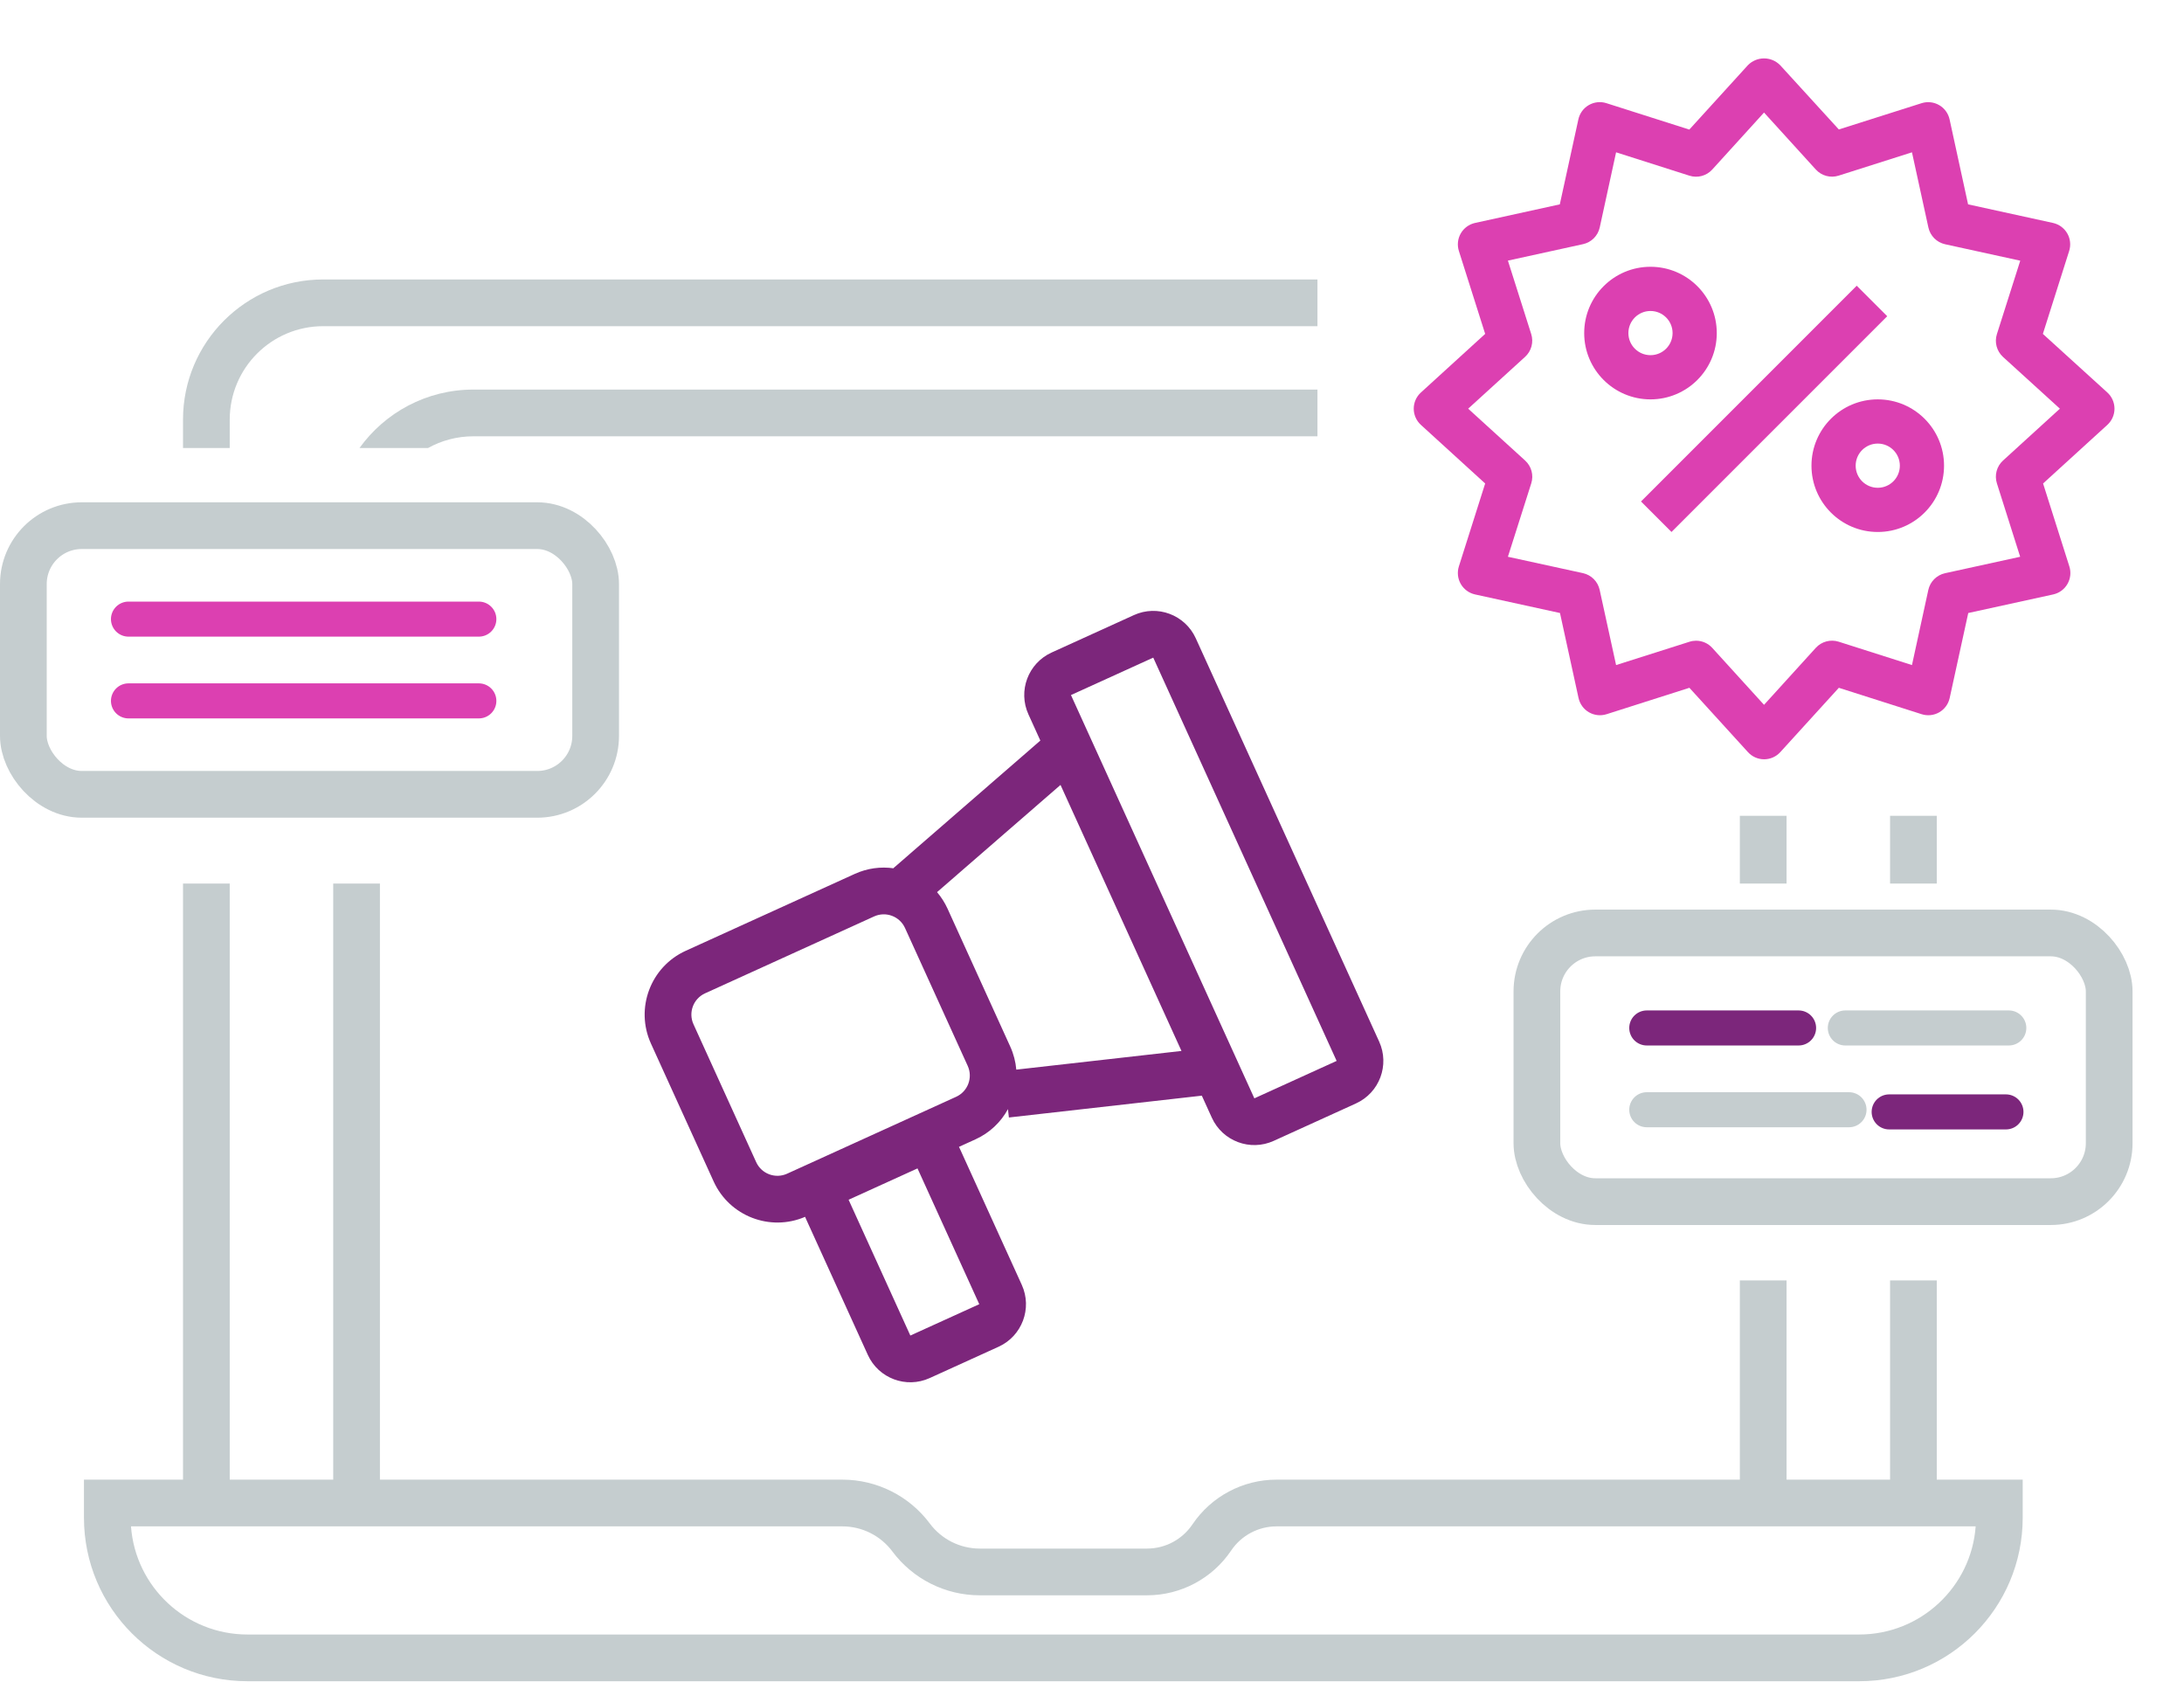 <svg width="187" height="144" viewBox="0 0 187 144" fill="none" xmlns="http://www.w3.org/2000/svg">
<path fill-rule="evenodd" clip-rule="evenodd" d="M112.804 23.924H27.67C21.042 23.924 15.67 29.297 15.67 35.924V38.353H19.67V35.924C19.67 31.506 23.252 27.924 27.67 27.924H112.804V23.924ZM15.67 126.667V75.638H19.67V126.667H28.531V75.638H32.531V126.667H72.127C75.075 126.667 77.85 128.059 79.613 130.422C80.62 131.773 82.207 132.568 83.892 132.568H98.213C99.771 132.568 101.227 131.793 102.098 130.501C103.711 128.104 106.411 126.667 109.301 126.667H148.97V109.61H152.97V126.667H161.833V109.61H165.833V126.667H171.189H173.189V128.667V129.924C173.189 137.656 166.921 143.924 159.189 143.924H21.189C13.457 143.924 7.189 137.656 7.189 129.924V128.667V126.667H9.189H15.67ZM165.833 75.638V69.838H161.833V75.638H165.833ZM152.97 75.638V69.838H148.97V75.638H152.97ZM36.65 38.353H30.781C32.959 35.323 36.515 33.35 40.531 33.35H112.804V37.35H40.531C39.123 37.35 37.799 37.714 36.65 38.353ZM21.189 139.924C15.916 139.924 11.596 135.843 11.216 130.667H72.127C73.812 130.667 75.399 131.462 76.406 132.813C78.169 135.176 80.944 136.568 83.892 136.568H98.213C101.102 136.568 103.802 135.131 105.416 132.735C106.286 131.442 107.742 130.667 109.301 130.667H169.162C168.782 135.843 164.462 139.924 159.189 139.924H21.189Z" fill="#C5CDCF"/>
<g filter="url(#filter0_d)">
<path d="M171.916 25.584L174.166 18.488C174.326 17.985 174.268 17.438 174.005 16.981C173.741 16.524 173.297 16.199 172.783 16.085L165.512 14.494L163.93 7.225C163.818 6.711 163.496 6.265 163.041 6.001C162.585 5.735 162.039 5.674 161.537 5.832L154.446 8.083L149.426 2.585C149.062 2.211 148.563 2 148.041 2C147.519 2 147.02 2.211 146.656 2.585L141.644 8.093L134.545 5.832C134.043 5.671 133.496 5.731 133.039 5.994C132.582 6.258 132.257 6.702 132.145 7.218L130.555 14.494L123.299 16.085C122.784 16.198 122.34 16.523 122.076 16.98C121.813 17.438 121.754 17.985 121.914 18.488L124.164 25.584L118.661 30.601C118.271 30.956 118.048 31.459 118.048 31.986C118.048 32.514 118.271 33.017 118.661 33.372L124.164 38.389L121.914 45.484C121.754 45.988 121.813 46.535 122.076 46.993C122.34 47.45 122.784 47.775 123.299 47.888L130.57 49.478L132.159 56.755C132.272 57.27 132.597 57.714 133.054 57.978C133.511 58.242 134.058 58.301 134.561 58.14L141.651 55.88L146.664 61.387C147.019 61.777 147.521 62 148.048 62C148.576 62 149.079 61.777 149.434 61.387L154.446 55.88L161.537 58.14C162.039 58.301 162.586 58.242 163.043 57.978C163.5 57.714 163.825 57.27 163.937 56.755L165.527 49.478L172.798 47.888C173.313 47.775 173.757 47.45 174.02 46.993C174.284 46.535 174.344 45.988 174.182 45.484L171.934 38.389L177.437 33.372C177.826 33.017 178.048 32.514 178.048 31.986C178.048 31.459 177.826 30.956 177.437 30.601L171.916 25.584ZM168.504 36.425C167.963 36.919 167.758 37.682 167.981 38.381L169.972 44.663L163.537 46.071C162.823 46.229 162.265 46.787 162.108 47.501L160.708 53.934L154.431 51.933C153.733 51.713 152.97 51.918 152.476 52.457L148.041 57.338L143.606 52.461C143.251 52.071 142.748 51.849 142.221 51.849C142.03 51.85 141.84 51.879 141.659 51.938L135.374 53.934L133.967 47.494C133.809 46.779 133.252 46.221 132.538 46.064L126.111 44.663L128.109 38.381C128.332 37.682 128.128 36.919 127.586 36.425L122.709 31.986L127.582 27.548C128.124 27.054 128.328 26.29 128.105 25.591L126.111 19.31L132.545 17.901C133.259 17.744 133.817 17.186 133.974 16.471L135.374 10.039L141.651 12.039C142.349 12.262 143.113 12.058 143.606 11.515L148.041 6.635L152.476 11.512C152.969 12.054 153.733 12.258 154.431 12.035L160.708 10.039L162.115 16.479C162.273 17.193 162.83 17.751 163.544 17.909L169.979 19.317L167.981 25.6C167.758 26.297 167.963 27.061 168.504 27.556L173.373 31.986L168.504 36.425Z" fill="#DC40B1"/>
<path d="M137.508 39.929L155.976 21.459L158.589 24.071L140.119 42.54L137.508 39.929Z" fill="#DC40B1"/>
<path d="M143.995 25.514C143.995 22.379 141.453 19.838 138.319 19.838C135.185 19.838 132.643 22.379 132.643 25.514C132.643 28.648 135.185 31.189 138.319 31.189C141.453 31.189 143.995 28.648 143.995 25.514ZM136.427 25.514C136.427 24.469 137.274 23.622 138.319 23.622C139.364 23.622 140.211 24.469 140.211 25.514C140.211 26.558 139.364 27.405 138.319 27.405C137.274 27.405 136.427 26.558 136.427 25.514Z" fill="#DC40B1"/>
<path d="M157.778 31.189C154.644 31.189 152.103 33.73 152.103 36.865C152.103 39.999 154.644 42.541 157.778 42.541C160.913 42.541 163.454 39.999 163.454 36.865C163.454 33.73 160.913 31.189 157.778 31.189ZM157.778 38.757C156.734 38.757 155.887 37.91 155.887 36.865C155.887 35.82 156.734 34.973 157.778 34.973C158.823 34.973 159.67 35.82 159.67 36.865C159.67 37.91 158.823 38.757 157.778 38.757Z" fill="#DC40B1"/>
</g>
<path fill-rule="evenodd" clip-rule="evenodd" d="M102.385 54.641C101.47 52.63 99.099 51.741 97.088 52.656L90.043 55.86C88.032 56.775 87.143 59.147 88.058 61.157L89.077 63.398L76.5 74.316L76.514 74.332C75.419 74.175 74.268 74.32 73.186 74.812L58.714 81.394C55.698 82.766 54.365 86.323 55.737 89.34L61.104 101.14C62.459 104.118 65.944 105.455 68.936 104.168C68.961 104.233 68.989 104.298 69.018 104.362L74.305 115.987C75.22 117.998 77.591 118.887 79.602 117.972L85.502 115.289C87.513 114.374 88.402 112.002 87.488 109.992L82.2 98.367C82.171 98.303 82.141 98.24 82.109 98.178L83.522 97.535C84.753 96.975 85.703 96.051 86.304 94.949L86.385 95.664L102.903 93.796L103.76 95.681C104.675 97.692 107.046 98.581 109.057 97.666L116.102 94.462C118.113 93.547 119.002 91.176 118.087 89.165L102.385 54.641ZM101.161 89.968L90.804 67.195L80.232 76.373C80.588 76.791 80.893 77.264 81.132 77.789L86.499 89.59C86.792 90.233 86.961 90.901 87.018 91.567L101.161 89.968ZM91.699 59.501L98.744 56.297L114.446 90.821L107.401 94.025L91.699 59.501ZM60.37 85.035C59.365 85.492 58.921 86.678 59.378 87.683L64.745 99.484C65.202 100.489 66.388 100.934 67.394 100.476L81.865 93.894C82.871 93.437 83.315 92.251 82.858 91.246L77.491 79.445C77.034 78.44 75.848 77.995 74.842 78.453L60.37 85.035ZM77.946 114.331L83.847 111.648L78.559 100.023L72.659 102.706L77.946 114.331Z" fill="#7C267B"/>
<rect x="2" y="45" width="49" height="23" rx="5" stroke="#C5CDCF" stroke-width="4"/>
<path d="M11 53H41" stroke="#DC40B1" stroke-width="3" stroke-linecap="round"/>
<path d="M11 60H41" stroke="#DC40B1" stroke-width="3" stroke-linecap="round"/>
<rect x="131.594" y="79.868" width="49" height="23" rx="5" stroke="#C5CDCF" stroke-width="4"/>
<path d="M141 88H154" stroke="#7C267B" stroke-width="3" stroke-linecap="round"/>
<path d="M161.755 95.186L171.755 95.186" stroke="#7C267B" stroke-width="3" stroke-linecap="round"/>
<path d="M141 95H158.318" stroke="#C5CDCF" stroke-width="3" stroke-linecap="round"/>
<path d="M158 88H172" stroke="#C5CDCF" stroke-width="3" stroke-linecap="round"/>
<defs>
<filter id="filter0_d" x="116.048" y="0" width="70" height="70" filterUnits="userSpaceOnUse" color-interpolation-filters="sRGB">
<feFlood flood-opacity="0" result="BackgroundImageFix"/>
<feColorMatrix in="SourceAlpha" type="matrix" values="0 0 0 0 0 0 0 0 0 0 0 0 0 0 0 0 0 0 127 0"/>
<feOffset dx="3" dy="3"/>
<feGaussianBlur stdDeviation="2.5"/>
<feColorMatrix type="matrix" values="0 0 0 0 0.713 0 0 0 0 0.175 0 0 0 0 0.564 0 0 0 0.4 0"/>
<feBlend mode="normal" in2="BackgroundImageFix" result="effect1_dropShadow"/>
<feBlend mode="normal" in="SourceGraphic" in2="effect1_dropShadow" result="shape"/>
</filter>
</defs>
</svg>
